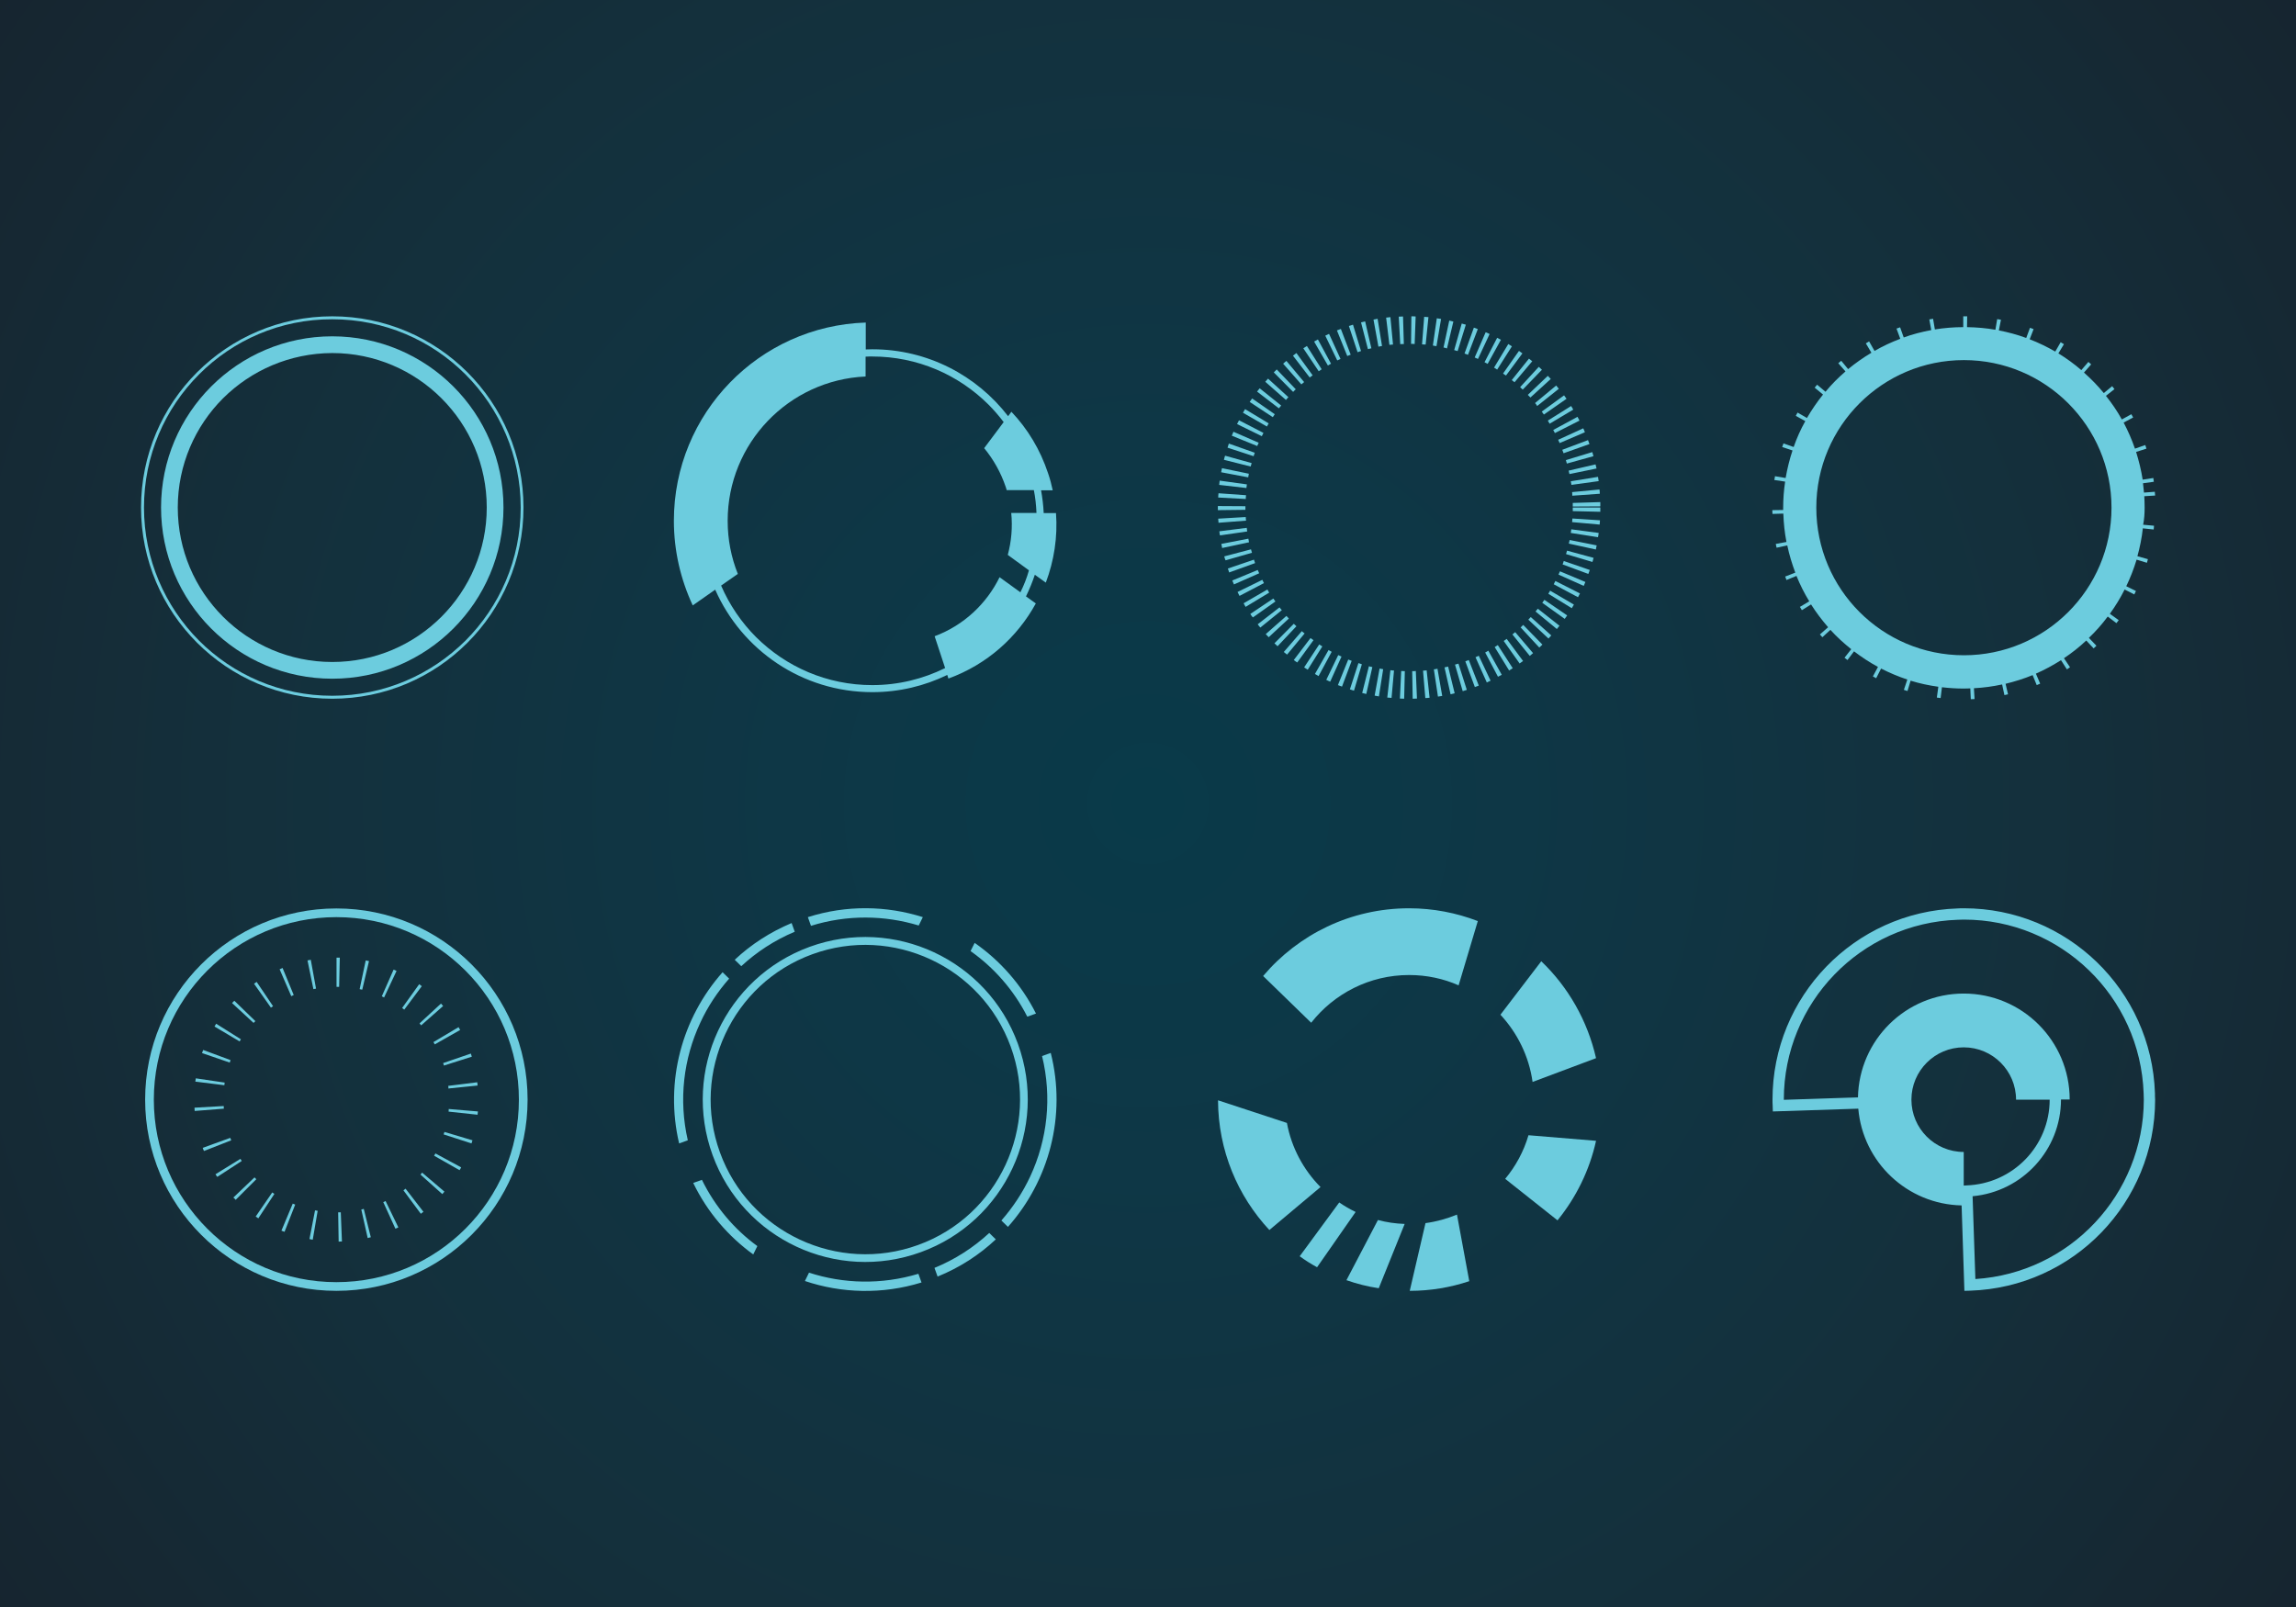 <?xml version="1.0" encoding="utf-8"?>
<!-- Generator: Adobe Illustrator 18.0.0, SVG Export Plug-In . SVG Version: 6.00 Build 0)  -->
<!DOCTYPE svg PUBLIC "-//W3C//DTD SVG 1.1//EN" "http://www.w3.org/Graphics/SVG/1.1/DTD/svg11.dtd">
<svg version="1.1" id="Layer_1" xmlns:x="http://ns.adobe.com/Extensibility/1.0/" xmlns:i="http://ns.adobe.com/AdobeIllustrator/10.0/" xmlns:graph="http://ns.adobe.com/Graphs/1.0/"
	 xmlns="http://www.w3.org/2000/svg" xmlns:xlink="http://www.w3.org/1999/xlink" xmlns:a="http://ns.adobe.com/AdobeSVGViewerExtensions/3.0/"
	 x="0px" y="0px" viewBox="0 0 1400 980" enable-background="new 0 0 1400 980" xml:space="preserve">
<g>
	<radialGradient id="SVGID_1_" cx="700" cy="490" r="1015.826" gradientUnits="userSpaceOnUse">
		<stop  offset="0" style="stop-color:#093A49"/>
		<stop  offset="0.219" style="stop-color:#0E3746"/>
		<stop  offset="0.54" style="stop-color:#14303C"/>
		<stop  offset="0.92" style="stop-color:#17222C"/>
		<stop  offset="1" style="stop-color:#161F28"/>
		<a:midPointStop  offset="0" style="stop-color:#093A49"/>
		<a:midPointStop  offset="0.625" style="stop-color:#093A49"/>
		<a:midPointStop  offset="1" style="stop-color:#161F28"/>
	</radialGradient>
	<rect y="0" fill="url(#SVGID_1_)" width="1400" height="980"/>
	<g>
		<g>
			<g>
				<g>
					<path fill="#6CCCDE" d="M86,309.5c0-64.4,52.2-116.6,116.6-116.6l0,0c64.4,0,116.6,52.2,116.6,116.6l0,0
						c0,64.4-52.2,116.6-116.6,116.6l0,0C138.2,426.1,86,373.9,86,309.5L86,309.5z M121.4,228.3c-20.8,20.8-33.6,49.5-33.6,81.2l0,0
						c0,31.7,12.9,60.4,33.6,81.2l0,0c20.8,20.8,49.5,33.6,81.2,33.6l0,0c31.7,0,60.4-12.9,81.2-33.6l0,0
						c20.8-20.8,33.7-49.5,33.7-81.2l0,0c0-31.7-12.9-60.4-33.7-81.2l0,0c-20.8-20.8-49.5-33.6-81.2-33.6l0,0
						C170.9,194.6,142.1,207.5,121.4,228.3L121.4,228.3z"/>
				</g>
			</g>
			<g>
				<g>
					<path fill="#6CCCDE" d="M98.2,309.5c0-57.6,46.7-104.4,104.4-104.4l0,0c57.6,0,104.4,46.7,104.4,104.4l0,0
						c0,57.6-46.7,104.4-104.4,104.4l0,0C144.9,413.9,98.2,367.1,98.2,309.5L98.2,309.5z M136,242.9c-17,17-27.6,40.6-27.6,66.6l0,0
						c0,26,10.5,49.5,27.6,66.6l0,0c17,17,40.6,27.6,66.6,27.6l0,0c26,0,49.5-10.5,66.6-27.6l0,0c17-17,27.6-40.6,27.6-66.6l0,0
						c0-26-10.5-49.5-27.6-66.6l0,0c-17-17-40.6-27.6-66.6-27.6l0,0C176.6,215.4,153.1,225.9,136,242.9L136,242.9z"/>
				</g>
			</g>
		</g>
		<path fill="#6CCCDE" d="M637.7,355.3c5-13.3,7.3-27.8,6.2-42.4h-7.5c-0.2-4.7-0.8-9.4-1.6-13.9h7.1c-0.7-3.4-1.6-6.8-2.8-10.3
			c-4.8-14.5-12.5-27.2-22.4-37.6l-2,2.7c-19.1-24.8-49.1-40.8-82.8-40.8c-1.3,0-2.7,0.1-4,0.1v-16.4c-65,2.1-117,55.4-117,120.9
			c0,18.5,4.2,35.9,11.5,51.6l13.7-9.6c16.2,36.8,53,62.5,95.8,62.5c16.4,0,31.9-3.8,45.7-10.5l0.7,2.2c23.6-8.6,42-25.2,53.3-45.8
			l-6-4.3c2.1-4.3,3.9-8.7,5.4-13.2L637.7,355.3z M622.2,361.2l-12.7-9.2c-7.9,16.1-21.7,29.3-39.6,36l6.4,19.4
			c-13.4,6.6-28.4,10.4-44.4,10.4c-27.7,0-52.7-11.2-70.9-29.3c-8.9-8.9-16.2-19.6-21.3-31.4l10.2-7.1c-4-10-6.2-20.9-6.2-32.4
			c0-47.3,37.3-85.9,84.1-88v-12.1c1.3-0.1,2.7-0.1,4-0.1c27.7,0,52.7,11.2,70.9,29.3c3.3,3.3,6.4,6.9,9.3,10.7l-11.9,15.9
			c5.7,6.9,10.2,14.9,13.2,23.8c0.2,0.6,0.4,1.2,0.5,1.8h16.6c0.9,4.5,1.4,9.2,1.6,13.9h-15.4c0.9,8.7,0.1,17.4-2.1,25.6l12.9,9.4
			C626.1,352.5,624.3,357,622.2,361.2z"/>
		<g>
			<path fill="#6CCCDE" d="M861.1,409.3c0.7,0,1.5,0,2.2-0.1l0,0l0.7,16.8c-0.9,0-1.7,0.1-2.6,0.1l0,0L861.1,409.3L861.1,409.3z
				 M853.6,426l0.8-16.8c0.7,0,1.5,0.1,2.2,0.1l0,0h0l-0.4,16.8C855.3,426.1,854.5,426,853.6,426L853.6,426z M867.7,409
				c0.7-0.1,1.5-0.1,2.2-0.2l0,0l1.8,16.7c-0.9,0.1-1.7,0.2-2.6,0.2l0,0L867.7,409L867.7,409z M845.9,425.4l1.9-16.7
				c0.7,0.1,1.5,0.2,2.2,0.2l0,0l-1.5,16.7C847.6,425.5,846.7,425.5,845.9,425.4L845.9,425.4z M874.3,408.2c0.7-0.1,1.5-0.2,2.2-0.4
				l0,0v0l2.9,16.6c-0.8,0.1-1.7,0.3-2.6,0.4l0,0L874.3,408.2L874.3,408.2z M838.2,424.2l3-16.5c0.7,0.1,1.5,0.3,2.2,0.4l0,0l0,0
				l-2.6,16.6C839.9,424.5,839.1,424.4,838.2,424.2L838.2,424.2z M880.8,407c0.7-0.2,1.4-0.3,2.2-0.5l0,0l4,16.3
				c-0.8,0.2-1.7,0.4-2.5,0.6l0,0L880.8,407L880.8,407z M830.6,422.6l4.1-16.3c0.7,0.2,1.4,0.4,2.1,0.5l0,0l-3.7,16.4
				C832.3,423,831.5,422.8,830.6,422.6L830.6,422.6z M887.2,405.3c0.7-0.2,1.4-0.4,2.1-0.6l0,0l5.1,16c-0.8,0.3-1.6,0.5-2.5,0.8l0,0
				L887.2,405.3L887.2,405.3z M823.1,420.4l5.2-16c0.7,0.2,1.4,0.4,2.1,0.7l0,0h0l-4.8,16.1C824.8,420.9,824,420.7,823.1,420.4
				L823.1,420.4z M893.5,403.3c0.7-0.3,1.4-0.5,2.1-0.8l0,0l6.1,15.6c-0.8,0.3-1.6,0.6-2.4,0.9l0,0L893.5,403.3L893.5,403.3z
				 M815.8,417.8l6.3-15.6c0.7,0.3,1.4,0.5,2.1,0.8l0,0l-5.9,15.7C817.4,418.4,816.6,418.1,815.8,417.8L815.8,417.8z M899.7,400.8
				c0.7-0.3,1.3-0.6,2-0.9l0,0l7.2,15.2c-0.8,0.4-1.6,0.7-2.3,1.1l0,0L899.7,400.8L899.7,400.8z M808.7,414.6l7.3-15.1
				c0.7,0.3,1.3,0.6,2,0.9l0,0l-6.9,15.3C810.3,415.4,809.5,415,808.7,414.6L808.7,414.6z M905.6,397.9c0.7-0.3,1.3-0.7,1.9-1.1l0,0
				l8.2,14.7c-0.8,0.4-1.5,0.8-2.3,1.2l0,0L905.6,397.9L905.6,397.9z M801.8,411l8.3-14.6c0.6,0.4,1.3,0.7,1.9,1.1l0,0l-8,14.8
				C803.3,411.9,802.6,411.5,801.8,411L801.8,411z M911.4,394.6c0.6-0.4,1.3-0.8,1.9-1.2l0,0l9.1,14.1c-0.7,0.5-1.4,0.9-2.2,1.4l0,0
				L911.4,394.6L911.4,394.6z M795.2,407l9.2-14c0.6,0.4,1.2,0.8,1.9,1.2l0,0l0,0l-8.9,14.2C796.6,407.9,795.9,407.4,795.2,407
				L795.2,407z M836.9,406.8L836.9,406.8L836.9,406.8C836.9,406.8,836.9,406.8,836.9,406.8L836.9,406.8z M916.9,390.9
				c0.6-0.4,1.2-0.9,1.8-1.3l0,0h0l10,13.5c-0.7,0.5-1.4,1-2.1,1.5l0,0L916.9,390.9L916.9,390.9z M788.9,402.5l10.2-13.4
				c0.6,0.5,1.2,0.9,1.8,1.3l0,0l-9.9,13.6C790.2,403.5,789.5,403,788.9,402.5L788.9,402.5z M922.2,386.9c0.6-0.5,1.1-0.9,1.7-1.4
				l0,0l10.9,12.8c-0.7,0.6-1.3,1.1-2,1.7l0,0L922.2,386.9L922.2,386.9z M901.7,399.9L901.7,399.9
				C901.7,399.9,901.7,399.9,901.7,399.9L901.7,399.9L901.7,399.9L901.7,399.9z M782.8,397.6l11-12.7c0.6,0.5,1.1,1,1.7,1.4l0,0
				l-10.7,12.9C784.1,398.7,783.5,398.2,782.8,397.6L782.8,397.6z M927.2,382.6c0.5-0.5,1.1-1,1.6-1.5l0,0l11.7,12
				c-0.6,0.6-1.2,1.2-1.9,1.8l0,0L927.2,382.6L927.2,382.6z M777.1,392.3l11.8-11.9c0.5,0.5,1.1,1,1.6,1.5l0,0L779,394.1
				C778.4,393.5,777.8,392.9,777.1,392.3L777.1,392.3z M913.3,393.4L913.3,393.4C913.3,393.4,913.3,393.4,913.3,393.4L913.3,393.4
				L913.3,393.4L913.3,393.4z M800.8,390.4L800.8,390.4L800.8,390.4C800.8,390.4,800.8,390.4,800.8,390.4L800.8,390.4z M931.9,377.9
				c0.5-0.5,1-1.1,1.5-1.6l0,0l12.5,11.2c-0.6,0.6-1.2,1.3-1.7,1.9l0,0L931.9,377.9L931.9,377.9z M771.8,386.7l12.6-11.1
				c0.5,0.6,1,1.1,1.5,1.6l0,0l-12.3,11.4C773,388,772.4,387.3,771.8,386.7L771.8,386.7z M936.3,372.9c0.5-0.6,0.9-1.1,1.4-1.7l0,0
				l13.2,10.4c-0.5,0.7-1.1,1.3-1.6,2l0,0L936.3,372.9L936.3,372.9z M766.9,380.7l13.3-10.3c0.5,0.6,0.9,1.2,1.4,1.7l0,0l-13.1,10.6
				C767.9,382.1,767.4,381.4,766.9,380.7L766.9,380.7z M928.8,381L928.8,381C928.8,381,928.8,381,928.8,381L928.8,381L928.8,381
				L928.8,381z M940.4,367.6c0.4-0.6,0.9-1.2,1.3-1.8l0,0l13.9,9.5c-0.5,0.7-1,1.4-1.5,2.1l0,0L940.4,367.6L940.4,367.6z
				 M762.4,374.4l14-9.4c0.4,0.6,0.8,1.2,1.3,1.8l0,0l-13.7,9.7C763.3,375.9,762.8,375.1,762.4,374.4L762.4,374.4z M944.1,362.1
				c0.4-0.6,0.8-1.3,1.1-1.9l0,0l14.5,8.5c-0.4,0.7-0.9,1.5-1.3,2.2l0,0L944.1,362.1L944.1,362.1z M758.3,367.9l14.5-8.4
				c0.4,0.6,0.7,1.3,1.1,1.9l0,0l-14.4,8.7C759.1,369.3,758.7,368.6,758.3,367.9L758.3,367.9z M947.4,356.3c0.3-0.6,0.7-1.3,1-2l0,0
				l15,7.6c-0.4,0.8-0.8,1.5-1.2,2.3l0,0L947.4,356.3L947.4,356.3z M754.6,361l15.1-7.4c0.3,0.7,0.7,1.3,1,2l0,0l-14.9,7.8
				C755.4,362.6,755,361.8,754.6,361L754.6,361z M950.3,350.4c0.3-0.7,0.6-1.4,0.9-2l0,0l15.5,6.5c-0.3,0.8-0.7,1.6-1,2.4l0,0
				L950.3,350.4L950.3,350.4z M751.4,354l15.5-6.4c0.3,0.7,0.6,1.4,0.9,2l0,0l-15.4,6.8C752.1,355.6,751.7,354.8,751.4,354
				L751.4,354z M948.4,354.4L948.4,354.4C948.4,354.4,948.4,354.4,948.4,354.4L948.4,354.4L948.4,354.4L948.4,354.4z M952.8,344.2
				c0.3-0.7,0.5-1.4,0.7-2.1l0,0v0l15.9,5.5c-0.3,0.8-0.6,1.6-0.9,2.4l0,0L952.8,344.2L952.8,344.2z M748.7,346.7l15.9-5.4
				c0.2,0.7,0.5,1.4,0.7,2.1l0,0l-15.8,5.7C749.2,348.3,749,347.5,748.7,346.7L748.7,346.7z M765.3,343.4L765.3,343.4L765.3,343.4
				C765.3,343.4,765.3,343.4,765.3,343.4L765.3,343.4z M954.9,337.9c0.2-0.7,0.4-1.4,0.6-2.1l0,0h0l16.2,4.4
				c-0.2,0.8-0.5,1.7-0.7,2.5l0,0L954.9,337.9L954.9,337.9z M746.5,339.3l16.3-4.3c0.2,0.7,0.4,1.4,0.6,2.1l0,0h0l-16.1,4.6
				C746.9,340.9,746.7,340.1,746.5,339.3L746.5,339.3z M956.6,331.5c0.2-0.7,0.3-1.4,0.5-2.2l0,0h0l16.5,3.3
				c-0.2,0.8-0.4,1.7-0.5,2.5l0,0L956.6,331.5L956.6,331.5z M744.7,331.7l16.5-3.2c0.1,0.7,0.3,1.4,0.4,2.2l0,0l-16.4,3.5
				C745.1,333.4,744.9,332.6,744.7,331.7L744.7,331.7z M957.8,325c0.1-0.7,0.2-1.5,0.3-2.2l0,0l16.7,2.2c-0.1,0.9-0.2,1.7-0.4,2.6
				l0,0L957.8,325L957.8,325z M743.5,324l16.7-2.1c0.1,0.7,0.2,1.5,0.3,2.2l0,0v0l-16.6,2.4C743.7,325.8,743.6,324.9,743.5,324
				L743.5,324z M958.6,318.4c0.1-0.7,0.1-1.5,0.2-2.2l0,0l16.8,1.1c-0.1,0.9-0.1,1.7-0.2,2.6l0,0L958.6,318.4L958.6,318.4z
				 M742.8,316.3l16.8-1c0,0.7,0.1,1.5,0.2,2.2l0,0l-16.8,1.3C742.9,318,742.9,317.2,742.8,316.3L742.8,316.3z M959,311.7
				c0-0.7,0-1.5,0-2.2l0,0h0h16.8c0,0.9,0,1.7,0,2.6l0,0L959,311.7L959,311.7z M742.6,309.5c0-0.3,0-0.6,0-0.9l0,0l16.8,0.1
				c0,0.3,0,0.5,0,0.8l0,0c0,0.5,0,0.9,0,1.4l0,0l-16.8,0.2C742.6,310.6,742.6,310.1,742.6,309.5L742.6,309.5z M959,306.7l16.8-0.5
				c0,0.9,0,1.7,0,2.6l0,0l-16.8,0.1C959,308.2,959,307.4,959,306.7L959,306.7z M759.6,304.3l-16.8-0.9c0-0.9,0.1-1.7,0.2-2.6l0,0
				l16.8,1.2C759.7,302.8,759.6,303.5,759.6,304.3L759.6,304.3L759.6,304.3L759.6,304.3z M958.6,300.1l16.7-1.6
				c0.1,0.9,0.2,1.7,0.2,2.6l0,0l-16.8,1.2C958.7,301.5,958.7,300.8,958.6,300.1L958.6,300.1z M743.4,295.7c0.1-0.9,0.2-1.7,0.3-2.6
				l0,0l16.6,2.3c-0.1,0.7-0.2,1.5-0.3,2.2l0,0L743.4,295.7L743.4,295.7z M957.8,293.5l16.6-2.7c0.1,0.8,0.3,1.7,0.4,2.6l0,0
				l-16.6,2.3C958,294.9,957.9,294.2,957.8,293.5L957.8,293.5z M744.6,288c0.2-0.8,0.3-1.7,0.5-2.5l0,0l16.4,3.4
				c-0.1,0.7-0.3,1.4-0.4,2.2l0,0L744.6,288L744.6,288z M956.5,287l16.4-3.8c0.2,0.8,0.4,1.7,0.6,2.5l0,0l-16.5,3.4
				C956.8,288.4,956.6,287.7,956.5,287L956.5,287z M746.3,280.4c0.2-0.8,0.4-1.7,0.7-2.5l0,0l16.2,4.5c-0.2,0.7-0.4,1.4-0.6,2.1l0,0
				L746.3,280.4L746.3,280.4z M954.8,280.6l16.1-4.9c0.3,0.8,0.5,1.7,0.7,2.5l0,0l-16.2,4.5C955.2,282,955,281.3,954.8,280.6
				L954.8,280.6z M748.5,273c0.3-0.8,0.5-1.6,0.8-2.5l0,0l15.8,5.6c-0.2,0.7-0.5,1.4-0.7,2.1l0,0L748.5,273L748.5,273z M952.6,274.3
				l15.7-5.9c0.3,0.8,0.6,1.6,0.9,2.4l0,0l-15.8,5.6C953.1,275.6,952.9,275,952.6,274.3L952.6,274.3z M751.1,265.7
				c0.3-0.8,0.7-1.6,1-2.4l0,0l15.4,6.7c-0.3,0.7-0.6,1.4-0.9,2l0,0L751.1,265.7L751.1,265.7z M950.1,268.2l15.3-7
				c0.4,0.8,0.7,1.6,1,2.4l0,0l-15.4,6.6C950.7,269.5,950.4,268.8,950.1,268.2L950.1,268.2z M754.3,258.6c0.4-0.8,0.8-1.6,1.2-2.3
				l0,0l14.9,7.7c-0.3,0.7-0.7,1.3-1,2l0,0L754.3,258.6L754.3,258.6z M947.1,262.2l14.8-8c0.4,0.8,0.8,1.5,1.2,2.3l0,0l-15,7.6
				C947.8,263.5,947.5,262.9,947.1,262.2L947.1,262.2z M757.9,251.7c0.4-0.7,0.9-1.5,1.3-2.2l0,0l14.4,8.7c-0.4,0.6-0.8,1.3-1.1,1.9
				l0,0L757.9,251.7L757.9,251.7z M943.8,256.5l14.2-8.9c0.5,0.7,0.9,1.5,1.3,2.2l0,0l-14.4,8.6
				C944.6,257.8,944.2,257.1,943.8,256.5L943.8,256.5z M762,245.1c0.5-0.7,1-1.4,1.5-2.1l0,0l13.8,9.6c-0.4,0.6-0.8,1.2-1.2,1.8l0,0
				L762,245.1L762,245.1z M940.1,251l13.6-9.9c0.5,0.7,1,1.4,1.5,2.1l0,0l-13.8,9.6C940.9,252.2,940.5,251.6,940.1,251L940.1,251z
				 M766.5,238.8c0.5-0.7,1.1-1.4,1.6-2l0,0l13.1,10.5c-0.5,0.6-0.9,1.2-1.4,1.7l0,0L766.5,238.8L766.5,238.8z M936,245.8l12.9-10.7
				c0.6,0.7,1.1,1.3,1.6,2l0,0l-13.2,10.5C936.9,246.9,936.5,246.3,936,245.8L936,245.8z M771.5,232.8c0.6-0.6,1.1-1.3,1.7-1.9l0,0
				l12.4,11.3c-0.5,0.5-1,1.1-1.5,1.7l0,0L771.5,232.8L771.5,232.8z M931.6,240.8L931.6,240.8l12.2-11.6c0.6,0.6,1.2,1.3,1.8,1.9
				l0,0l-12.4,11.3C932.6,241.9,932.1,241.3,931.6,240.8L931.6,240.8z M776.7,227.1c0.6-0.6,1.2-1.2,1.8-1.8l0,0l11.6,12.1
				c-0.5,0.5-1.1,1-1.6,1.6l0,0L776.7,227.1L776.7,227.1z M926.9,236.1l11.4-12.4c0.6,0.6,1.3,1.2,1.9,1.8l0,0l-11.7,12.1
				C928,237.1,927.4,236.6,926.9,236.1L926.9,236.1z M782.4,221.8c0.6-0.6,1.3-1.1,2-1.7l0,0l10.8,12.9c-0.6,0.5-1.1,1-1.7,1.4l0,0
				L782.4,221.8L782.4,221.8z M921.8,231.8l10.5-13.1c0.7,0.5,1.3,1.1,2,1.6l0,0l-10.8,12.8C923,232.7,922.4,232.3,921.8,231.8
				L921.8,231.8z M788.4,216.9c0.7-0.5,1.4-1,2.1-1.6l0,0l9.9,13.6c-0.6,0.4-1.2,0.9-1.8,1.3l0,0L788.4,216.9L788.4,216.9z
				 M916.5,227.8L916.5,227.8l9.7-13.8c0.7,0.5,1.4,1,2.1,1.5l0,0l-10,13.5C917.7,228.7,917.1,228.2,916.5,227.8L916.5,227.8z
				 M804,226.4C804,226.4,804,226.4,804,226.4L804,226.4L804,226.4L804,226.4L804,226.4z M794.7,212.4c0.7-0.5,1.4-0.9,2.2-1.4l0,0
				l9,14.2c-0.6,0.4-1.2,0.8-1.8,1.2l0,0L794.7,212.4L794.7,212.4z M911,224.2l8.7-14.4c0.7,0.4,1.5,0.9,2.2,1.4l0,0l-9,14.2
				C912.2,224.9,911.6,224.5,911,224.2L911,224.2z M801.3,208.3c0.7-0.4,1.5-0.8,2.3-1.3l0,0l8,14.8c-0.6,0.3-1.3,0.7-1.9,1.1l0,0
				L801.3,208.3L801.3,208.3z M905.2,220.9l7.7-14.9c0.8,0.4,1.5,0.8,2.3,1.2l0,0l-8.1,14.7C906.5,221.6,905.8,221.2,905.2,220.9
				L905.2,220.9z M905.2,220.9C905.2,220.9,905.2,220.9,905.2,220.9L905.2,220.9L905.2,220.9L905.2,220.9L905.2,220.9z M808.1,204.7
				c0.8-0.4,1.5-0.7,2.3-1.1l0,0l7,15.3c-0.7,0.3-1.3,0.6-2,0.9l0,0L808.1,204.7L808.1,204.7z M899.2,218l6.7-15.4
				c0.8,0.3,1.6,0.7,2.4,1.1l0,0l-7.1,15.2C900.5,218.6,899.8,218.3,899.2,218L899.2,218z M815.2,201.5c0.8-0.3,1.6-0.6,2.4-0.9l0,0
				l6,15.7c-0.7,0.3-1.4,0.5-2.1,0.8l0,0L815.2,201.5L815.2,201.5z M893,215.6l5.7-15.8c0.8,0.3,1.6,0.6,2.4,0.9l0,0l-6,15.7
				C894.4,216.1,893.7,215.8,893,215.6L893,215.6z M827.8,214.8C827.8,214.8,827.8,214.8,827.8,214.8L827.8,214.8L827.8,214.8
				L827.8,214.8L827.8,214.8z M822.5,198.8c0.8-0.3,1.6-0.5,2.5-0.8l0,0l4.9,16.1c-0.7,0.2-1.4,0.4-2.1,0.7l0,0L822.5,198.8
				L822.5,198.8z M886.7,213.5l4.6-16.2c0.8,0.2,1.7,0.5,2.5,0.7l0,0l-5,16.1C888.1,213.9,887.4,213.7,886.7,213.5L886.7,213.5z
				 M829.9,196.6c0.8-0.2,1.7-0.4,2.5-0.6l0,0l3.8,16.4c-0.7,0.2-1.4,0.3-2.1,0.5l0,0L829.9,196.6L829.9,196.6z M880.2,211.9
				l3.5-16.4c0.8,0.2,1.7,0.4,2.5,0.6l0,0l-3.9,16.4C881.7,212.2,880.9,212.1,880.2,211.9L880.2,211.9z M837.5,194.9
				c0.8-0.2,1.7-0.3,2.5-0.5l0,0l2.7,16.6c-0.7,0.1-1.5,0.3-2.2,0.4l0,0L837.5,194.9L837.5,194.9z M873.7,210.7l2.4-16.6
				c0.9,0.1,1.7,0.3,2.6,0.4l0,0l-2.8,16.6C875.1,211,874.4,210.9,873.7,210.7L873.7,210.7z M873.7,210.7
				C873.7,210.7,873.7,210.7,873.7,210.7L873.7,210.7L873.7,210.7L873.7,210.7L873.7,210.7z M845.2,193.7c0.9-0.1,1.7-0.2,2.6-0.3
				l0,0l1.6,16.7c-0.7,0.1-1.5,0.1-2.2,0.2l0,0L845.2,193.7L845.2,193.7z M867.1,210l1.3-16.8c0.9,0.1,1.7,0.1,2.6,0.2l0,0
				l-1.7,16.7C868.6,210.1,867.8,210.1,867.1,210L867.1,210z M867.1,210L867.1,210L867.1,210L867.1,210z M853.8,209.9l-0.9-16.8
				c0.9,0,1.7-0.1,2.6-0.1l0,0l0.5,16.8C855.3,209.8,854.5,209.8,853.8,209.9L853.8,209.9L853.8,209.9L853.8,209.9z M860.4,209.7
				L860.4,209.7l0.2-16.8c0.9,0,1.7,0,2.6,0.1l0,0l-0.6,16.8C861.9,209.7,861.2,209.7,860.4,209.7L860.4,209.7z"/>
		</g>
		<path fill="#6CCCDE" d="M1307.7,309.6c0-2.4-0.1-4.7-0.2-7l6.6-0.4c-0.1-0.8-0.1-1.5-0.2-2.3l-6.6,0.5c-0.2-1.9-0.4-3.8-0.6-5.7
			l6.6-0.9c-0.1-0.8-0.2-1.5-0.3-2.3l-6.5,1c-0.9-5.8-2.3-11.4-4-16.9l6.3-2c-0.2-0.7-0.5-1.5-0.7-2.2l-6.3,2.2
			c-1.9-5.5-4.2-10.8-6.9-15.9l5.8-3.1c-0.4-0.7-0.7-1.3-1.1-2l-5.8,3.2c-2.8-5.1-6.1-9.9-9.7-14.4l5.2-4.1c-0.5-0.6-1-1.2-1.4-1.8
			l-5.1,4.2c-3.7-4.5-7.7-8.6-12.1-12.5l4.4-5c-0.6-0.5-1.2-1-1.7-1.5l-4.3,5c-4.4-3.8-9.1-7.2-14-10.2l3.4-5.6
			c-0.7-0.4-1.3-0.8-2-1.2l-3.3,5.7c-5-2.9-10.2-5.4-15.6-7.5l2.4-6.2c-0.7-0.3-1.4-0.5-2.2-0.8l-2.3,6.2c-5.4-2-11-3.5-16.7-4.6
			l1.3-6.5c-0.7-0.1-1.5-0.3-2.3-0.4l-1.1,6.5c-5.6-1-11.4-1.5-17.3-1.6l0.1-6.6c-0.6,0-1.1,0-1.7,0c-0.2,0-0.4,0-0.7,0l0,6.6
			c-5.9,0-11.7,0.5-17.3,1.4l-1.1-6.5c-0.8,0.1-1.5,0.3-2.3,0.4l1.2,6.5c-5.8,1.1-11.4,2.5-16.8,4.5l-2.2-6.2
			c-0.7,0.3-1.4,0.5-2.2,0.8l2.3,6.2c-5.5,2.1-10.7,4.5-15.7,7.4l-3.3-5.8c-0.7,0.4-1.3,0.8-2,1.2l3.4,5.7c-5,3-9.7,6.3-14.2,10
			l-4.2-5.1c-0.6,0.5-1.2,1-1.8,1.5l4.4,5c-4.4,3.8-8.5,7.9-12.2,12.4l-5.1-4.3c-0.5,0.6-1,1.2-1.5,1.8l5.1,4.2
			c-3.6,4.5-6.9,9.3-9.8,14.3l-5.7-3.3c-0.4,0.7-0.8,1.3-1.1,2l5.8,3.2c-2.8,5-5.2,10.3-7.1,15.8l-6.2-2.2c-0.3,0.7-0.5,1.5-0.8,2.2
			l6.3,2.1c-1.8,5.4-3.2,11.1-4.2,16.8l-6.5-1.1c-0.1,0.8-0.2,1.5-0.4,2.3l6.6,1c-0.8,5.3-1.2,10.6-1.2,16.1c0,0.4,0,0.8,0,1.2
			l-6.6,0.1c0,0.8,0,1.5,0.1,2.3l6.6-0.2c0.2,5.9,0.8,11.6,1.9,17.3l-6.5,1.2c0.1,0.8,0.3,1.5,0.5,2.3l6.5-1.4
			c1.2,5.7,2.9,11.3,4.9,16.6l-6.2,2.4c0.3,0.7,0.6,1.4,0.8,2.1l6.1-2.5c2.2,5.4,4.8,10.6,7.8,15.5l-5.7,3.4c0.4,0.7,0.8,1.3,1.2,2
			l5.6-3.5c3.1,4.9,6.6,9.5,10.4,13.9l-5,4.4c0.5,0.6,1,1.1,1.5,1.7l4.9-4.5c3.9,4.3,8.2,8.2,12.7,11.8l-4.1,5.2
			c0.6,0.5,1.2,1,1.8,1.4l4-5.3c4.6,3.5,9.4,6.7,14.6,9.5l-3.1,5.8c0.7,0.4,1.4,0.7,2,1.1l3-5.9c5.1,2.6,10.5,4.9,16,6.7l-2.1,6.3
			c0.7,0.2,1.5,0.5,2.2,0.7l1.9-6.3c5.5,1.7,11.1,2.9,16.9,3.7l-0.9,6.6c0.8,0.1,1.5,0.2,2.3,0.3l0.8-6.6c4.3,0.5,8.7,0.8,13.2,0.8
			c1.4,0,2.7-0.1,4.1-0.1l0.3,6.6c0.8,0,1.5-0.1,2.3-0.1l-0.4-6.6c5.9-0.3,11.6-1.1,17.2-2.3l1.4,6.5c0.8-0.2,1.5-0.3,2.2-0.5
			l-1.5-6.4c5.7-1.4,11.2-3.1,16.5-5.3l2.5,6.1c0.7-0.3,1.4-0.6,2.1-0.9l-2.6-6.1c5.3-2.3,10.4-5.1,15.3-8.2l3.6,5.6
			c0.6-0.4,1.3-0.8,1.9-1.3l-3.7-5.5c4.8-3.2,9.4-6.8,13.6-10.8l4.5,4.8c0.6-0.5,1.1-1,1.7-1.6l-4.6-4.8c4.2-4,8-8.3,11.5-13l5.3,4
			c0.5-0.6,0.9-1.2,1.4-1.8l-5.4-3.9c3.4-4.7,6.4-9.6,9-14.8l5.9,3c0.3-0.7,0.7-1.4,1-2.1l-5.9-2.9c2.5-5.2,4.6-10.6,6.3-16.2
			l6.3,1.9c0.2-0.7,0.4-1.5,0.6-2.2l-6.4-1.8c1.5-5.5,2.7-11.2,3.3-17l6.6,0.7c0.1-0.8,0.2-1.5,0.2-2.3l-6.6-0.6
			C1307.5,316.5,1307.7,313,1307.7,309.6z M1197.5,399.6c-49.7,0-90-40.3-90-90c0-49.7,40.3-90,90-90c49.7,0,90,40.3,90,90
			C1287.5,359.3,1247.2,399.6,1197.5,399.6z"/>
		<g>
			<g>
				<path fill="#6CCCDE" d="M88.5,670.6c0-64.4,52.2-116.6,116.6-116.6l0,0c64.4,0,116.6,52.2,116.6,116.6l0,0
					c0,64.4-52.2,116.6-116.6,116.6l0,0C140.7,787.2,88.5,734.9,88.5,670.6L88.5,670.6z M126.4,591.9
					c-20.1,20.1-32.6,47.9-32.6,78.7l0,0c0,30.7,12.4,58.5,32.6,78.7l0,0c20.1,20.1,47.9,32.6,78.7,32.6l0,0
					c30.7,0,58.5-12.4,78.7-32.6l0,0c20.1-20.1,32.6-47.9,32.6-78.7l0,0c0-30.7-12.4-58.5-32.6-78.7l0,0
					c-20.1-20.1-47.9-32.6-78.7-32.6l0,0C174.4,559.3,146.6,571.7,126.4,591.9L126.4,591.9z"/>
			</g>
			<g>
				<path fill="#6CCCDE" d="M206.2,739.3c0.5,0,1.1,0,1.6,0l0,0l0.7,17.8c-0.7,0-1.3,0-2,0.1l0,0L206.2,739.3L206.2,739.3z
					 M188.7,755.6l3.4-17.5c0.5,0.1,1,0.2,1.6,0.3l0,0v0l-3,17.6C190,755.9,189.4,755.8,188.7,755.6L188.7,755.6z M220.3,737.6
					c0.5-0.1,1-0.2,1.5-0.4l0,0l4.3,17.3c-0.6,0.2-1.3,0.3-1.9,0.5l0,0L220.3,737.6L220.3,737.6z M171.6,750.5l6.9-16.5
					c0.5,0.2,1,0.4,1.5,0.6l0,0l-6.5,16.6C172.8,751,172.2,750.7,171.6,750.5L171.6,750.5z M233.7,733.1c0.5-0.2,1-0.4,1.4-0.7l0,0
					v0l7.8,16.1c-0.6,0.3-1.2,0.6-1.8,0.8l0,0L233.7,733.1L233.7,733.1z M155.9,741.9l10.1-14.7c0.4,0.3,0.9,0.6,1.3,0.9l0,0h0
					l-9.8,14.9C157,742.6,156.5,742.2,155.9,741.9L155.9,741.9z M246,725.9c0.4-0.3,0.8-0.6,1.3-1l0,0l0,0l10.9,14.1
					c-0.5,0.4-1,0.8-1.6,1.2l0,0L246,725.9L246,725.9z M142.3,730.3l12.9-12.3c0.4,0.4,0.7,0.8,1.1,1.1l0,0l0,0l-12.6,12.6
					C143.3,731.2,142.8,730.7,142.3,730.3L142.3,730.3z M256.4,716.3c0.4-0.4,0.7-0.8,1-1.2l0,0l0,0l13.6,11.6
					c-0.4,0.5-0.9,1-1.3,1.5l0,0L256.4,716.3L256.4,716.3z M131.4,716.1l15.2-9.4c0.3,0.4,0.6,0.9,0.8,1.3l0,0l-14.9,9.7
					C132.1,717.3,131.8,716.7,131.4,716.1L131.4,716.1z M264.7,704.8c0.3-0.5,0.5-0.9,0.8-1.4l0,0v0l15.7,8.5
					c-0.3,0.6-0.6,1.2-1,1.7l0,0L264.7,704.8L264.7,704.8z M147.4,708.1L147.4,708.1L147.4,708.1
					C147.4,708.1,147.4,708.1,147.4,708.1L147.4,708.1z M123.6,700l16.8-6.1c0.2,0.5,0.4,1,0.6,1.5l0,0l0,0l-16.6,6.5
					C124.1,701.3,123.8,700.7,123.6,700L123.6,700z M270.5,691.8c0.2-0.5,0.3-1,0.5-1.5l0,0v0l17.1,5.1c-0.2,0.6-0.4,1.3-0.6,1.9
					l0,0L270.5,691.8L270.5,691.8z M273.5,677.9c0.1-0.5,0.1-1,0.1-1.6l0,0v0l17.8,1.5c-0.1,0.7-0.1,1.3-0.2,2l0,0L273.5,677.9
					L273.5,677.9z M118.6,675.5l17.8-1c0,0.5,0.1,1.1,0.1,1.6l0,0v0l-17.8,1.4C118.7,676.8,118.6,676.2,118.6,675.5L118.6,675.5z
					 M273.3,662.2l17.7-2.2c0.1,0.7,0.2,1.3,0.2,2l0,0l-17.8,1.8C273.5,663.2,273.4,662.7,273.3,662.2L273.3,662.2z M119.1,659.6
					c0.1-0.7,0.2-1.3,0.3-2l0,0l17.6,2.6c-0.1,0.5-0.1,1-0.2,1.6l0,0L119.1,659.6L119.1,659.6z M270.2,648.3L270.2,648.3l16.9-5.8
					c0.2,0.6,0.4,1.3,0.6,1.9l0,0l-17,5.4C270.5,649.3,270.4,648.8,270.2,648.3L270.2,648.3z M123.2,642.2c0.2-0.6,0.4-1.3,0.7-1.9
					l0,0l16.7,6.2c-0.2,0.5-0.4,1-0.5,1.5l0,0L123.2,642.2L123.2,642.2z M264.3,635.5l15.3-9.1c0.3,0.6,0.7,1.1,1,1.7l0,0l-15.5,8.8
					C264.8,636.4,264.5,635.9,264.3,635.5L264.3,635.5z M130.8,626c0.3-0.6,0.7-1.1,1-1.7l0,0l15.1,9.5c-0.3,0.4-0.6,0.9-0.8,1.3
					l0,0v0L130.8,626L130.8,626z M255.8,624.1l13.1-12.1c0.4,0.5,0.9,1,1.3,1.5l0,0l-13.4,11.8C256.5,624.9,256.1,624.5,255.8,624.1
					L255.8,624.1z M141.5,611.7c0.5-0.5,0.9-1,1.4-1.4l0,0l12.8,12.4c-0.4,0.4-0.7,0.8-1.1,1.1l0,0L141.5,611.7L141.5,611.7z
					 M245.2,614.7l10.4-14.5c0.5,0.4,1.1,0.8,1.6,1.2l0,0l-10.7,14.3C246,615.3,245.6,615,245.2,614.7L245.2,614.7z M154.9,599.9
					c0.5-0.4,1.1-0.8,1.6-1.1l0,0l10,14.8c-0.4,0.3-0.9,0.6-1.3,0.9l0,0L154.9,599.9L154.9,599.9z M232.8,607.6l7.2-16.3
					c0.6,0.3,1.2,0.5,1.8,0.8l0,0l-7.6,16.2C233.8,608,233.3,607.8,232.8,607.6L232.8,607.6z M232.8,607.6
					C232.8,607.6,232.8,607.6,232.8,607.6L232.8,607.6L232.8,607.6L232.8,607.6L232.8,607.6z M177.6,607.5l-7.1-16.4
					c0.6-0.3,1.2-0.5,1.8-0.8l0,0l6.8,16.5C178.5,607.1,178.1,607.3,177.6,607.5L177.6,607.5L177.6,607.5L177.6,607.5z M219.3,603.2
					l3.7-17.5c0.7,0.1,1.3,0.3,2,0.4l0,0l-4.1,17.4C220.4,603.5,219.9,603.4,219.3,603.2L219.3,603.2z M191.1,603.2l-3.6-17.5
					c0.6-0.1,1.3-0.3,2-0.4l0,0l3.2,17.6C192.1,603,191.6,603.1,191.1,603.2L191.1,603.2L191.1,603.2L191.1,603.2z M205.2,601.8
					L205.2,601.8l0-17.8c0.7,0,1.3,0,2,0l0,0l-0.4,17.8C206.3,601.8,205.8,601.8,205.2,601.8L205.2,601.8z"/>
			</g>
		</g>
		<g>
			<g>
				<g>
					<path fill="#6CCCDE" d="M493.7,577.4c51.4-18.7,108.3,7.8,127,59.2l0,0c18.7,51.4-7.8,108.3-59.2,127l0,0
						c-51.4,18.7-108.3-7.8-127-59.2l0,0C415.8,653,442.3,596.2,493.7,577.4L493.7,577.4z M567.5,585.1
						c-21.9-10.2-47.6-12.1-72.1-3.2l0,0c-24.5,8.9-43,26.9-53.2,48.8l0,0c-10.2,21.9-12.1,47.6-3.2,72.1l0,0
						c8.9,24.5,26.9,43,48.8,53.2l0,0c21.9,10.2,47.6,12.1,72.1,3.2l0,0c24.5-8.9,43-26.9,53.2-48.8l0,0
						c10.2-21.9,12.1-47.6,3.2-72.1l0,0C607.3,613.8,589.4,595.3,567.5,585.1L567.5,585.1z"/>
				</g>
			</g>
			<g>
				<path fill="#6CCCDE" d="M560.2,564.4l2.5-5.1c-22.1-7-46.5-7.5-70.1,0l1.9,5.3C516.6,557.7,539.4,558.1,560.2,564.4z
					 M444.6,596.8l-4-3.9c-24.7,27.8-35.4,66.6-26.5,104.4l5.3-1.9c-5.7-24.7-2.6-49.9,7.6-71.7
					C431.5,613.9,437.5,604.9,444.6,596.8z M484.6,568.2l-1.9-5.3c-13.1,5.5-24.8,13.1-34.7,22.4l4,3.9
					C461.3,580.6,472.2,573.4,484.6,568.2z M591.8,580c14.3,10.1,26.3,23.7,34.6,40l5.3-1.9c-8.9-17.7-21.9-32.3-37.4-43.1
					L591.8,580z M428,719.5l-5.3,1.9c8.6,17.8,21.4,32.6,36.6,43.6l2.5-5.1C447.8,749.7,436.1,736,428,719.5z M614.6,748.2
					c25.1-28.2,35.8-67.8,26.1-106.1l-5.3,1.9c6.2,25.3,3.2,51.1-7.2,73.4c-4.5,9.7-10.5,18.8-17.6,26.9L614.6,748.2z M493.3,776.1
					l-2.5,5.1c22.3,7.5,47.1,8.3,71.1,0.9l-1.9-5.3C537.4,783.6,514.2,782.9,493.3,776.1z M569.8,773.2l1.9,5.3
					c13.5-5.5,25.4-13.2,35.5-22.7l-4-3.9C593.7,760.7,582.5,768,569.8,773.2z"/>
			</g>
		</g>
		<g>
			<g>
				<path fill="#6CCCDE" d="M939.8,586.2l-24.9,32.6c10.3,11.1,17.4,25.3,19.6,41l38.7-14.5C968,622.4,956.2,601.9,939.8,586.2z"/>
				<path fill="#6CCCDE" d="M932,692.3c-2.9,9.9-7.8,18.9-14.2,26.6l31.9,25.3c11.3-13.9,19.5-30.4,23.5-48.5L932,692.3z"/>
				<path fill="#6CCCDE" d="M799.5,623.7c13.9-17.7,35.5-29.1,59.7-29.1c10.7,0,21,2.2,30.2,6.3l11.7-39.2c-13-5-27.2-7.8-41.9-7.8
					c-35.7,0-67.6,16-89,41.3L799.5,623.7z"/>
			</g>
			<g>
				<path fill="#6CCCDE" d="M859.6,787.2c12.7,0,24.9-2.1,36.3-5.9l-7.5-40.6c-6.1,2.5-12.5,4.3-19.2,5.2L859.6,787.2z"/>
				<path fill="#6CCCDE" d="M803.1,772.8l23.5-33.7c-3.5-1.7-6.8-3.6-10-5.8l-24.1,32.8C795.9,768.6,799.4,770.8,803.1,772.8z"/>
				<path fill="#6CCCDE" d="M856.5,746.4c-5.6-0.2-11.1-1-16.3-2.4L821,780.7c6.3,2.2,12.9,3.9,19.7,4.9L856.5,746.4z"/>
				<path fill="#6CCCDE" d="M805.2,723.9c-10.4-10.5-17.7-24-20.5-39.1l-42-13.8c0.1,30.6,12,58.4,31.3,79.1L805.2,723.9z"/>
			</g>
		</g>
		<path fill="#6CCCDE" d="M1314,666.7c-2.1-63.1-53.8-112.8-116.5-112.8c-1.3,0-2.6,0-3.9,0.1c-63,2.1-112.8,53.8-112.8,116.5
			c0,1.3,0,2.6,0.1,3.9l0.1,3.4l52.1-1.7c2.8,32.6,29.8,58.3,63,59l1.7,52.1l3.5-0.1c63.1-2.1,112.8-53.8,112.8-116.5
			C1314,669.3,1314,668,1314,666.7z M1199.1,722.9l-1.7,0.1v-20.5c-17.6,0-31.9-14.3-31.9-31.9c0-17.6,14.3-31.9,31.9-31.9
			s31.9,14.3,31.9,31.9h20.5c0,0,0,0,0,0C1249.8,698.7,1227.5,721.9,1199.1,722.9z M1204.5,780l-1.7-50.5
			c30.4-2.8,53.9-28.3,53.9-59c0,0,0,0,0,0h5.3c0-35.7-28.9-64.6-64.6-64.6c-35.2,0-63.8,28.2-64.5,63.3l-45.2,1.5
			c0-0.1,0-0.2,0-0.2c0-58.9,46.8-107.6,106.1-109.6c1.2,0,2.5-0.1,3.7-0.1c58.9,0,107.6,46.8,109.6,106.1c0,1.2,0.1,2.5,0.1,3.7
			C1307.1,728.4,1262.2,776.3,1204.5,780z"/>
	</g>
</g>
</svg>
